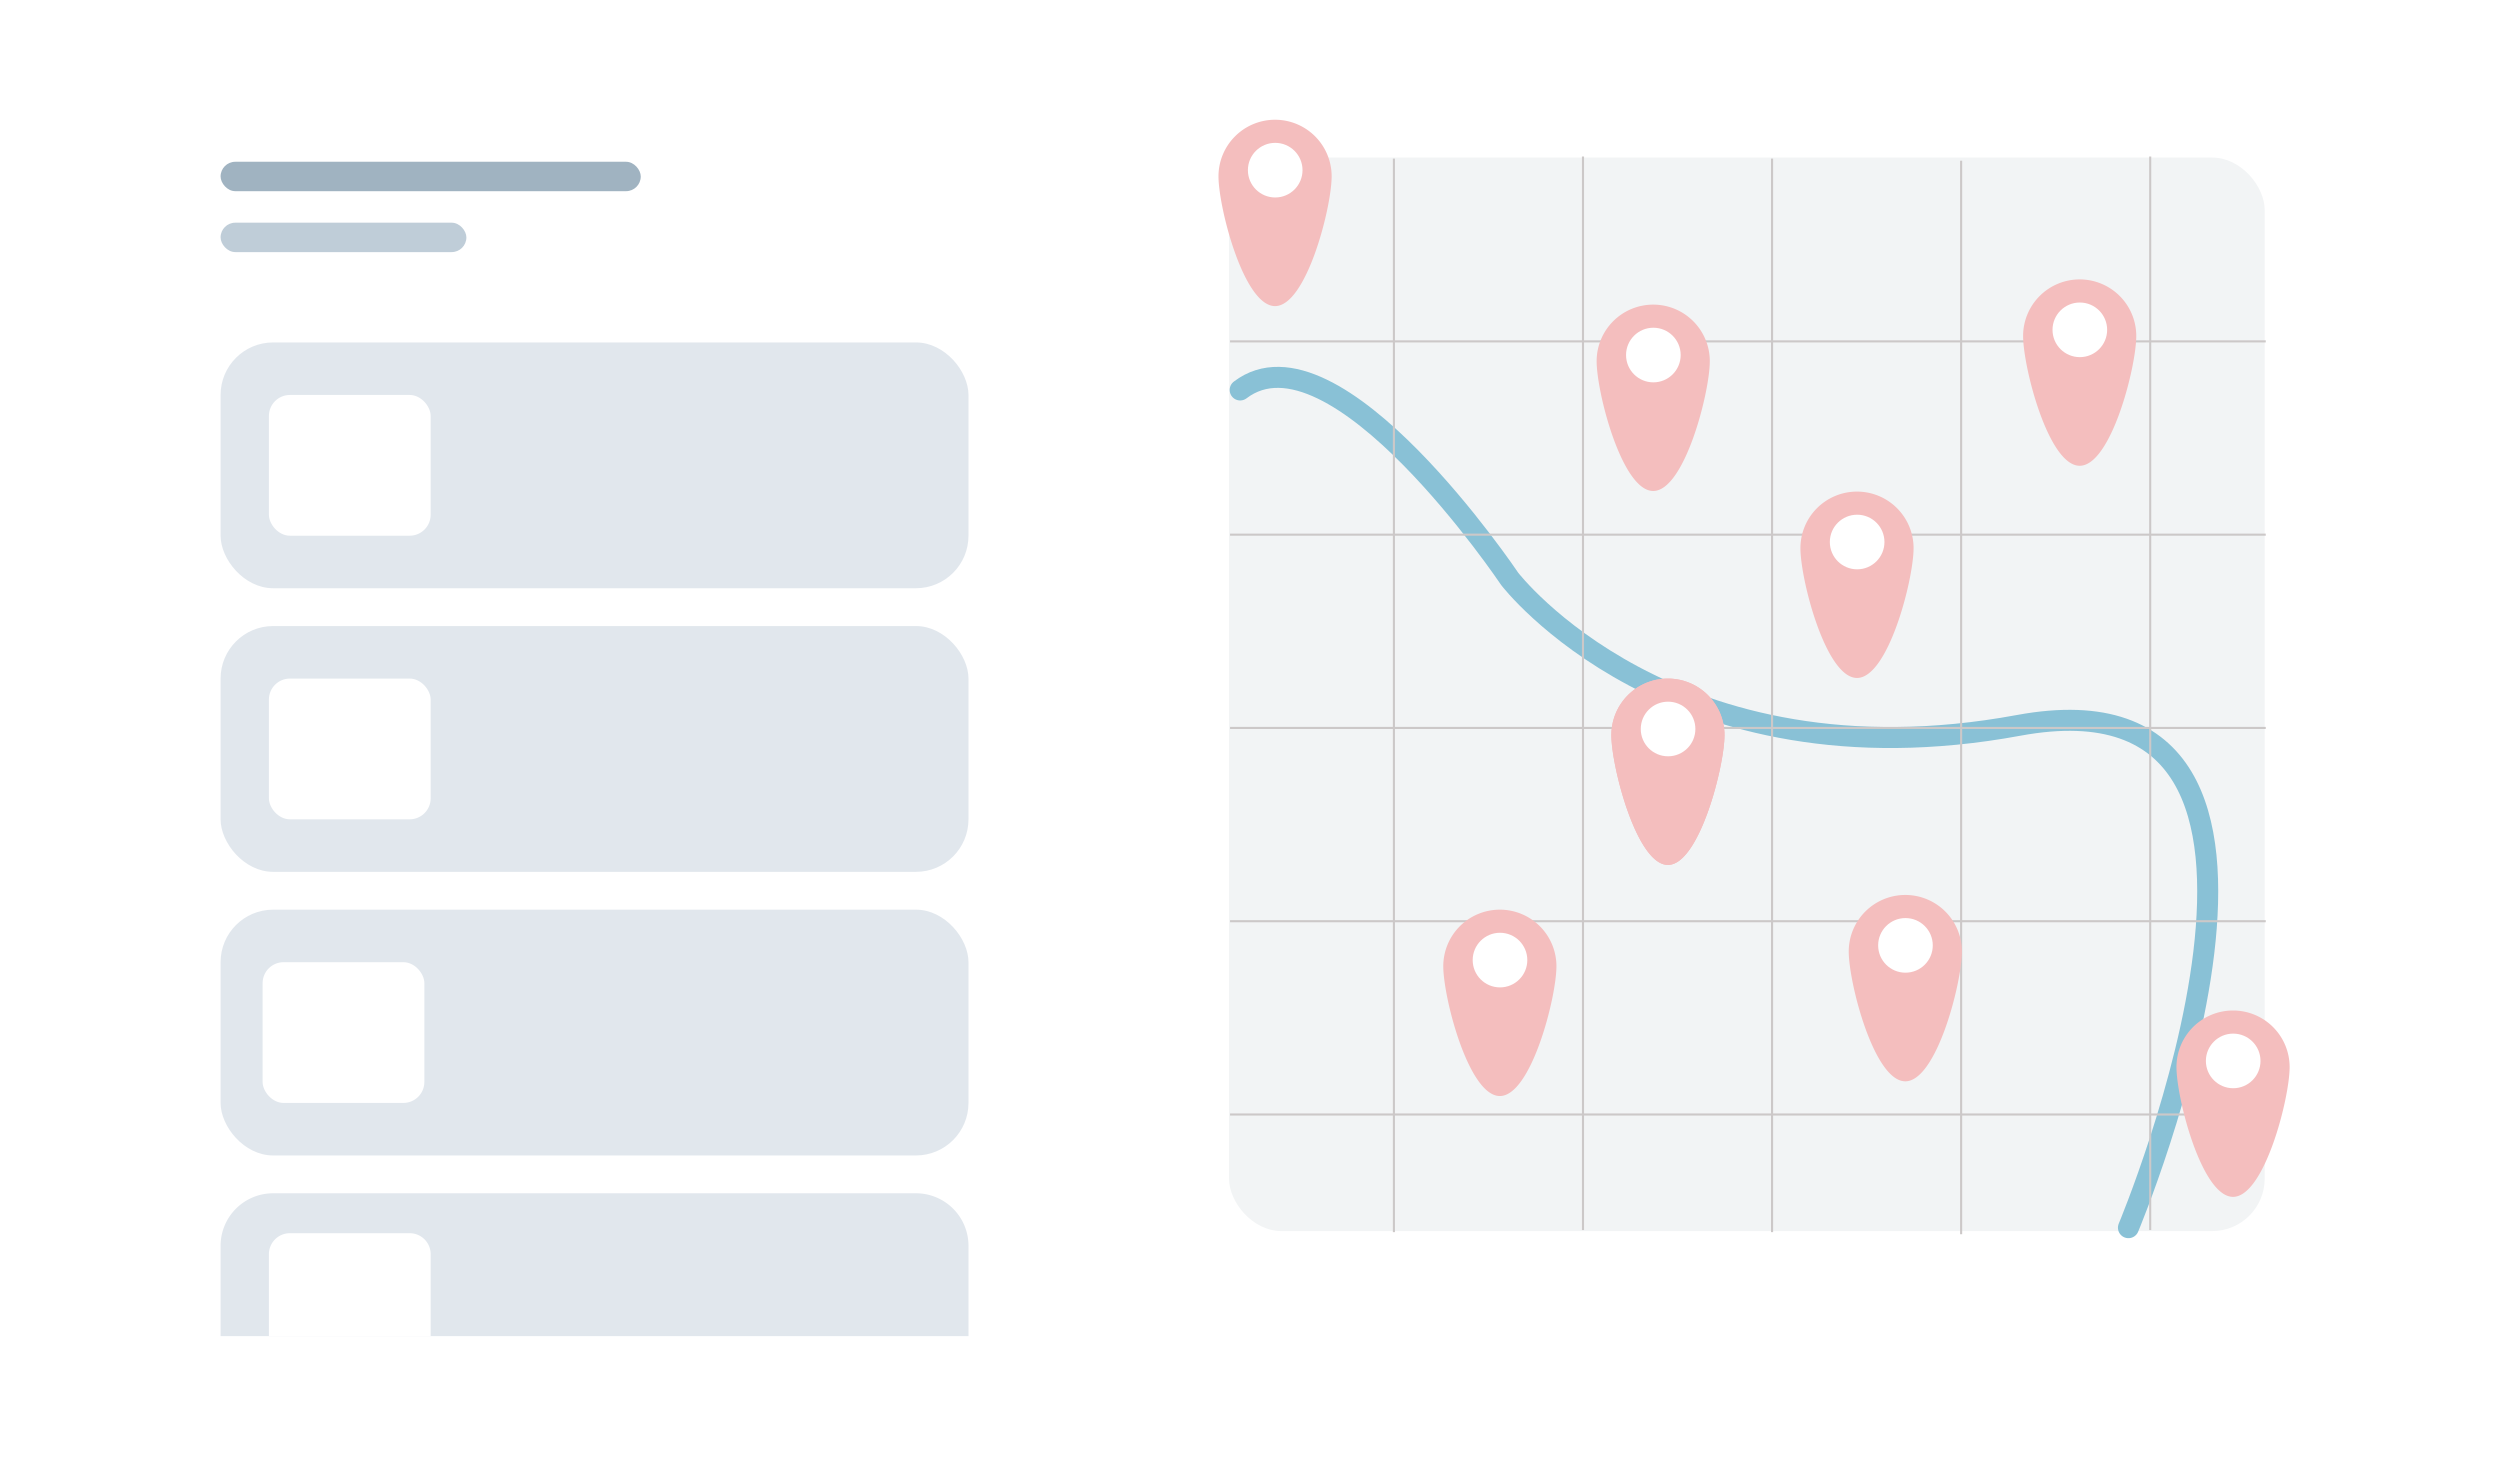 <svg xmlns="http://www.w3.org/2000/svg" xmlns:xlink="http://www.w3.org/1999/xlink" width="1190" height="700" viewBox="0 0 1190 700"><defs><filter id="a" x="0" y="0" width="1190" height="700" filterUnits="userSpaceOnUse"><feOffset dx="10" dy="20" input="SourceAlpha"/><feGaussianBlur stdDeviation="15" result="b"/><feFlood flood-color="#8e8e8e" flood-opacity="0.161"/><feComposite operator="in" in2="b"/><feComposite in="SourceGraphic"/></filter></defs><g transform="translate(-384 949)"><g transform="matrix(1, 0, 0, 1, 384, -949)" filter="url(#a)"><rect width="1100" height="610" rx="70" transform="translate(35 25)" fill="#fff"/></g><rect width="356" height="117" rx="25" transform="translate(489 -786)" fill="#e1e7ed"/><rect width="356" height="117" rx="25" transform="translate(489 -651)" fill="#e1e7ed"/><rect width="356" height="117" rx="25" transform="translate(489 -516)" fill="#e1e7ed"/><path d="M25,0H331a25,25,0,0,1,25,25V68a0,0,0,0,1,0,0H0a0,0,0,0,1,0,0V25A25,25,0,0,1,25,0Z" transform="translate(489 -381)" fill="#e1e7ed"/><rect width="200" height="14" rx="7" transform="translate(489 -872)" fill="#a0b3c1"/><rect width="117" height="14" rx="7" transform="translate(489 -843)" fill="#bfcdd8"/><rect width="493" height="511" rx="25" transform="translate(969 -874)" fill="#f2f4f5"/><rect width="77" height="67" rx="10" transform="translate(512 -761)" fill="#fff"/><rect width="77" height="67" rx="10" transform="translate(512 -626)" fill="#fff"/><rect width="77" height="67" rx="10" transform="translate(509 -491)" fill="#fff"/><path d="M10,0H67A10,10,0,0,1,77,10V49a0,0,0,0,1,0,0H0a0,0,0,0,1,0,0V10A10,10,0,0,1,10,0Z" transform="translate(512 -362)" fill="#fff"/><path d="M1397.136-364.625s113.115-269.619-52.312-239.094-242.2-69.715-242.2-69.715-83.306-124.277-128.3-89.945" fill="none" stroke="#89c1d6" stroke-linecap="round" stroke-width="10"/><line y2="511" transform="translate(1047.5 -873.5)" fill="none" stroke="#ccc8c8" stroke-width="1"/><line y2="511" transform="translate(1137.5 -874.5)" fill="none" stroke="#ccc8c8" stroke-width="1"/><line y2="511" transform="translate(1227.5 -873.5)" fill="none" stroke="#ccc8c8" stroke-width="1"/><line y2="511" transform="translate(1317.5 -872.5)" fill="none" stroke="#ccc8c8" stroke-width="1"/><line y2="511" transform="translate(1407.5 -874.5)" fill="none" stroke="#ccc8c8" stroke-width="1"/><line x2="493" transform="translate(969.5 -786.5)" fill="none" stroke="#ccc8c8" stroke-width="1"/><line x2="493" transform="translate(969.5 -694.5)" fill="none" stroke="#ccc8c8" stroke-width="1"/><line x2="493" transform="translate(969.5 -602.5)" fill="none" stroke="#ccc8c8" stroke-width="1"/><line x2="493" transform="translate(969.5 -510.5)" fill="none" stroke="#ccc8c8" stroke-width="1"/><line x2="493" transform="translate(969.5 -418.5)" fill="none" stroke="#ccc8c8" stroke-width="1"/><g transform="translate(198 -431)"><path d="M26.931,0A26.931,26.931,0,0,1,53.863,26.931c0,14.874-12.058,61.777-26.931,61.777S0,41.805,0,26.931A26.931,26.931,0,0,1,26.931,0Z" transform="translate(953 -195)" fill="#f4bebe"/><circle cx="13" cy="13" r="13" transform="translate(967 -184)" fill="#fff"/></g><g transform="translate(288 -520)"><path d="M26.931,0A26.931,26.931,0,0,1,53.863,26.931c0,14.874-12.058,61.777-26.931,61.777S0,41.805,0,26.931A26.931,26.931,0,0,1,26.931,0Z" transform="translate(953 -195)" fill="#f4bebe"/><circle cx="13" cy="13" r="13" transform="translate(967 -184)" fill="#fff"/></g><g transform="translate(198 -431)"><path d="M26.931,0A26.931,26.931,0,0,1,53.863,26.931c0,14.874-12.058,61.777-26.931,61.777S0,41.805,0,26.931A26.931,26.931,0,0,1,26.931,0Z" transform="translate(953 -195)" fill="#f4bebe"/><circle cx="13" cy="13" r="13" transform="translate(967 -184)" fill="#fff"/></g><g transform="translate(191 -609)"><path d="M26.931,0A26.931,26.931,0,0,1,53.863,26.931c0,14.874-12.058,61.777-26.931,61.777S0,41.805,0,26.931A26.931,26.931,0,0,1,26.931,0Z" transform="translate(953 -195)" fill="#f4bebe"/><circle cx="13" cy="13" r="13" transform="translate(967 -184)" fill="#fff"/></g><g transform="translate(311 -328)"><path d="M26.931,0A26.931,26.931,0,0,1,53.863,26.931c0,14.874-12.058,61.777-26.931,61.777S0,41.805,0,26.931A26.931,26.931,0,0,1,26.931,0Z" transform="translate(953 -195)" fill="#f4bebe"/><circle cx="13" cy="13" r="13" transform="translate(967 -184)" fill="#fff"/></g><g transform="translate(118 -321)"><path d="M26.931,0A26.931,26.931,0,0,1,53.863,26.931c0,14.874-12.058,61.777-26.931,61.777S0,41.805,0,26.931A26.931,26.931,0,0,1,26.931,0Z" transform="translate(953 -195)" fill="#f4bebe"/><circle cx="13" cy="13" r="13" transform="translate(967 -184)" fill="#fff"/></g><g transform="translate(394 -621)"><path d="M26.931,0A26.931,26.931,0,0,1,53.863,26.931c0,14.874-12.058,61.777-26.931,61.777S0,41.805,0,26.931A26.931,26.931,0,0,1,26.931,0Z" transform="translate(953 -195)" fill="#f4bebe"/><circle cx="13" cy="13" r="13" transform="translate(967 -184)" fill="#fff"/></g><g transform="translate(467 -273)"><path d="M26.931,0A26.931,26.931,0,0,1,53.863,26.931c0,14.874-12.058,61.777-26.931,61.777S0,41.805,0,26.931A26.931,26.931,0,0,1,26.931,0Z" transform="translate(953 -195)" fill="#f4bebe"/><circle cx="13" cy="13" r="13" transform="translate(967 -184)" fill="#fff"/></g><g transform="translate(11 -697)"><path d="M26.931,0A26.931,26.931,0,0,1,53.863,26.931c0,14.874-12.058,61.777-26.931,61.777S0,41.805,0,26.931A26.931,26.931,0,0,1,26.931,0Z" transform="translate(953 -195)" fill="#f4bebe"/><circle cx="13" cy="13" r="13" transform="translate(967 -184)" fill="#fff"/></g></g></svg>
